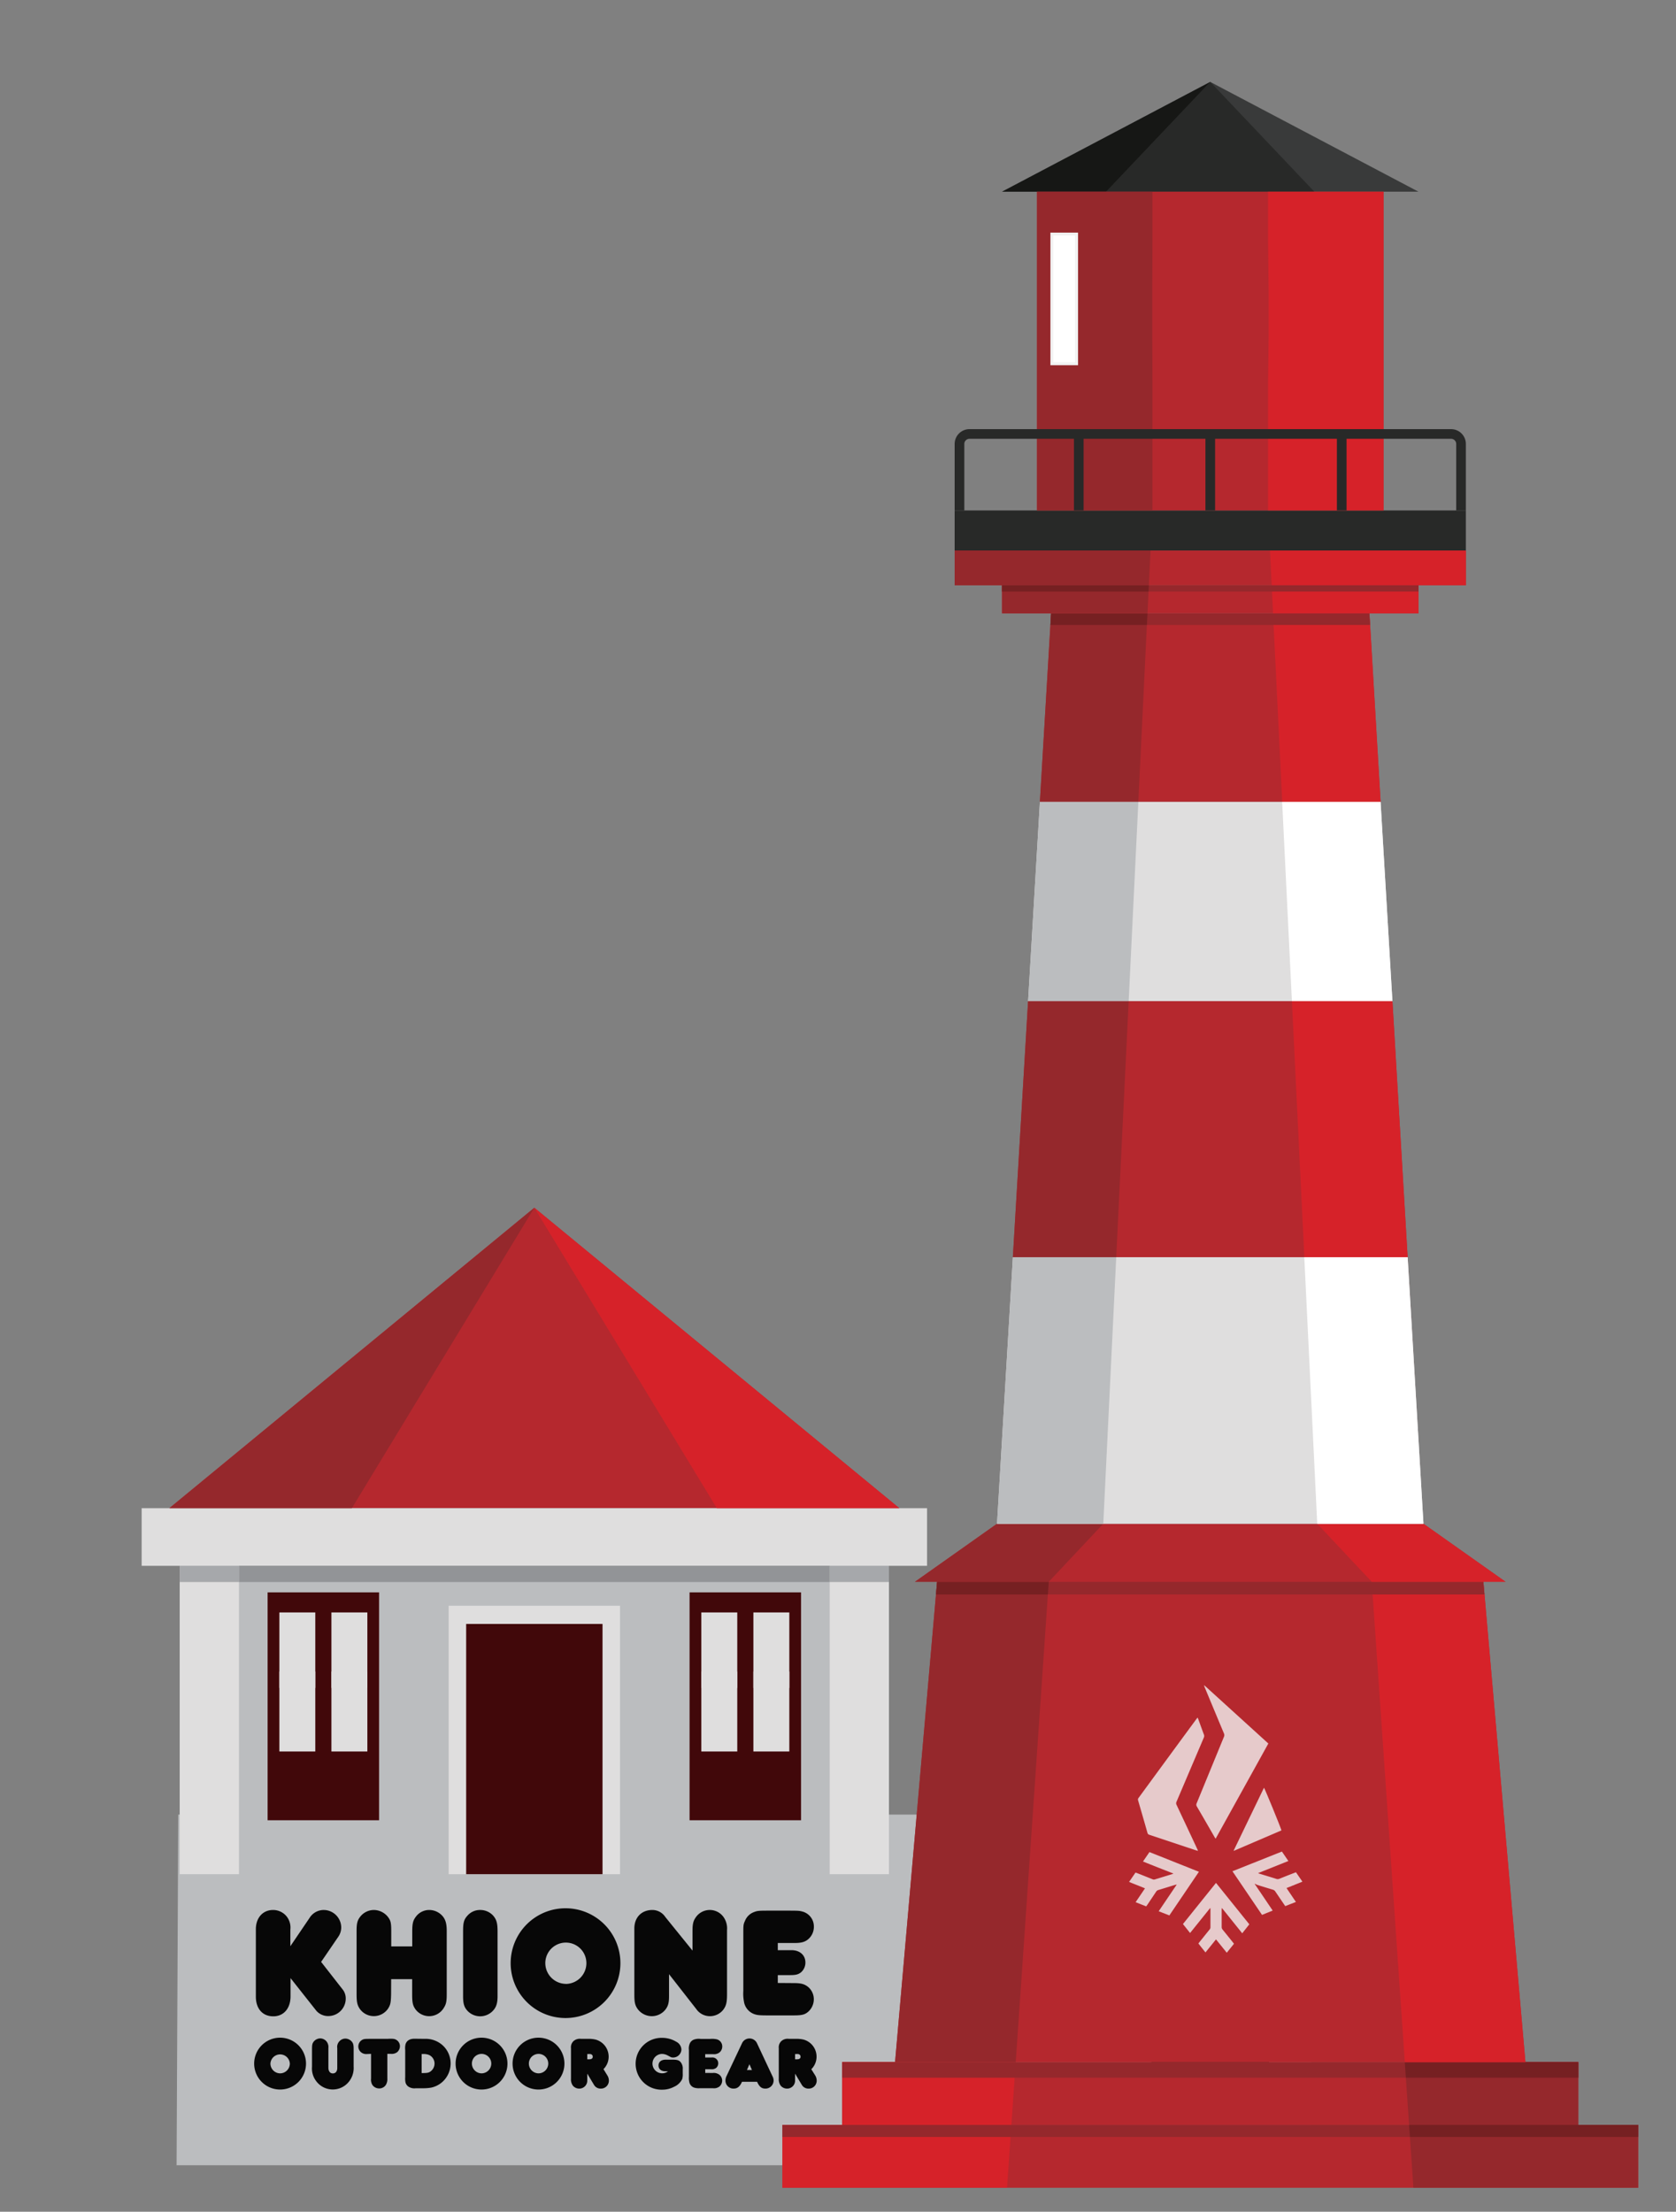<svg height="760" viewBox="0 0 576 760" width="576" xmlns="http://www.w3.org/2000/svg"><rect x="0" y="0" width="576" height="760" fill="#808080" stroke="none"/><path d="m61.26 623.52h188.17 201.67l-.58 120.51h-203.39-186.44z" fill="#bbbdbf" fill-rule="evenodd"/><path d="m183.64 415 125.44 103.25h-125.44-125.44z" fill="#b5282e" fill-rule="evenodd"/><path d="m48.68 518.25h269.92v19.8h-269.92z" fill="#dfdede"/><path d="m61.77 538.05h243.73v87.44h-243.73z" fill="#bbbdbf"/><path d="m285.14 538.05h20.37v105.96h-20.37z" fill="#dfdede"/><path d="m236.99 547.17h38.31v78.31h-38.31z" fill="#41080a"/><path d="m258.92 554.07h12.35v25.96h-12.35z" fill="#dfdede"/><path d="m241.03 554.07h12.35v25.96h-12.35z" fill="#dfdede"/><path d="m91.97 547.17h38.31v78.31h-38.31z" fill="#41080a"/><path d="m113.9 554.07h12.35v25.96h-12.35z" fill="#dfdede"/><path d="m96.01 554.07h12.35v25.96h-12.35z" fill="#dfdede"/><path d="m61.77 538.05h20.36v105.96h-20.36z" fill="#dfdede"/><path d="m154.19 551.77h58.89v92.24h-58.89z" fill="#dfdede"/><path d="m160.21 558.02h46.86v85.99h-46.86z" fill="#41080a"/><path d="m183.64 415 125.44 103.25h-62.72z" fill="#d62229" fill-rule="evenodd"/><path d="m183.64 415-125.44 103.25h62.72z" fill="#95282c" fill-rule="evenodd"/><path d="m285.14 538.05h20.37v5.57h-20.37z" fill="#a6a8ab"/><path d="m61.77 538.05h20.36v5.57h-20.36z" fill="#a6a8ab"/><path d="m82.14 538.05h203v5.57h-203z" fill="#929497"/><path d="m96.01 574.39h12.35v27.46h-12.35z" fill="#dfdede"/><path d="m113.9 574.39h12.35v27.46h-12.35z" fill="#dfdede"/><path d="m241.03 574.39h12.35v27.46h-12.35z" fill="#dfdede"/><path d="m258.92 574.39h12.35v27.46h-12.35z" fill="#dfdede"/><path d="m542.42 708.58h-126.49-126.48v21.59h126.48 126.49z" fill="#b5282e" fill-rule="evenodd"/><path d="m349.07 708.58h-59.62v21.59h58.14z" fill="#d62229" fill-rule="evenodd"/><path d="m542.42 708.58h-59.63l1.48 21.59h58.15z" fill="#95282c" fill-rule="evenodd"/><path d="m563 730.17h-147.07-147.06v21.6h147.06 147.07z" fill="#b5282e" fill-rule="evenodd"/><path d="m347.59 730.17h-78.72v21.6h77.23z" fill="#d62229" fill-rule="evenodd"/><path d="m563 730.17h-78.73l1.49 21.6h77.24z" fill="#95282c" fill-rule="evenodd"/><path d="m268.87 730.17h294.13v4.13h-294.13z" fill="#95282c"/><path d="m484.27 730.17h78.73v4.13h-78.44z" fill="#762022" fill-rule="evenodd"/><path d="m289.45 708.58h252.98v5.36h-252.98z" fill="#95282c"/><path d="m482.79 708.58h59.63v5.36h-59.26z" fill="#762022" fill-rule="evenodd"/><path d="m395.71 639.42h40.44v69.16h-40.44z" fill="#41080a"/><path d="m328.09 175.4h175.69v13.77h-175.69z" fill="#282928"/><g fill-rule="evenodd"><path d="m415.94 65.86h71.53l-71.53-37.71-71.54 37.71z" fill="#393a3a"/><path d="m415.93 708.58h-108.32l14.45-165.04h93.87 93.87l14.45 165.04z" fill="#b5282e"/><path d="m349.08 708.58h-41.47l14.45-165.04h38.37z" fill="#95282c"/><path d="m471.44 543.54h38.36l14.45 165.04h-41.45z" fill="#d62229"/><path d="m321.68 547.89.38-4.35h93.87 93.87l.38 4.35z" fill="#95282c"/><path d="m321.68 547.89.38-4.35h38.37l-.3 4.35z" fill="#762022"/><path d="m415.93 543.54h-101.49l28.21-19.95h73.28 73.28l28.22 19.95z" fill="#b5282e"/><path d="m360.43 543.54h-45.99l28.21-19.95h36.52z" fill="#95282c"/><path d="m452.7 523.59h36.51l28.22 19.95h-45.99z" fill="#d62229"/><path d="m474.47 275.51-3.84-64.75h-109.39l-3.85 64.75zm-126.37 156.49h135.67l5.44 91.63-10.67-179.63h-125.21l-10.68 179.59z" fill="#b5282e"/><path d="m391.22 275.51-1.87 38.64 5-103.39h-33.11l-3.85 64.75zm-43.12 156.49h35.52l4.28-88h-34.57l-10.68 179.59z" fill="#95282c"/><path d="m444 344 4.27 88h35.52l5.44 91.63-10.69-179.63zm-1.45-29.81-1.88-38.64h33.82l-3.84-64.75h-33.14z" fill="#d62229"/><path d="m361 214.75.24-3.99h54.69 54.7l.23 3.99z" fill="#95282c"/><path d="m361 214.75.24-3.99h33.13l-.2 3.99z" fill="#762022"/><path d="m478.54 344-4.07-68.45h-117.08l-4.06 68.45zm10.67 179.63-5.44-91.63h-135.67l-5.45 91.63z" fill="#dfdede"/><path d="m353.33 344 4.06-68.45h33.83l-3.32 68.45zm30.29 88h-35.52l-5.45 91.63h36.52z" fill="#bbbdbf"/><path d="m478.54 344-4.07-68.45h-33.82l3.35 68.45zm-25.84 179.59h36.51l-5.44-91.59h-35.52z" fill="#fff"/><path d="m415.93 210.76h-71.56v-9.65h71.56 71.57v9.65z" fill="#b5282e"/><path d="m394.37 210.76h-50v-9.65h50.46z" fill="#95282c"/><path d="m437.04 201.11h50.46v9.65h-49.99z" fill="#d62229"/><path d="m415.93 201.11h-87.84v-11.94h87.84 87.85v11.94z" fill="#b5282e"/><path d="m394.83 201.11h-66.74v-11.94h67.33z" fill="#95282c"/><path d="m436.46 189.17h67.32v11.94h-66.74z" fill="#d62229"/><path d="m415.94 28.15 35.76 37.71h-35.76-35.77z" fill="#282928"/><path d="m415.94 28.15-35.77 37.71h-35.77z" fill="#161715"/><path d="m475.5 175.4h-119.12v-109.54h119.12z" fill="#b5282e"/><path d="m475.5 65.86h-39.71v16.57l.21 17.57v16l-.21 15.54v43.86h39.71z" fill="#d62229"/><path d="m396.08 65.86h-39.7v109.54h39.7v-43.86l-.08-15.54v-18l.08-15.57z" fill="#95282c"/><path d="m328.09 175.4h3.32v-22.87a1.77 1.77 0 0 1 1.75-1.75h35.93v24.62h3.32v-24.62h41.87v24.62h3.32v-24.62h41.86v24.62h3.32v-24.62h35.93a1.76 1.76 0 0 1 1.75 1.75v22.87h3.32v-22.87a5.09 5.09 0 0 0 -5.07-5.07h-165.55a5.1 5.1 0 0 0 -5.07 5.07z" fill="#282928"/></g><path d="m344.37 201.11h143.13v2.16h-143.13z" fill="#95282c"/><path d="m394.83 201.11h-50.46v2.16h50.36z" fill="#762022" fill-rule="evenodd"/><path class="lighthole" d="m361.5 80.43h8.5v44.57h-8.5z" fill="#fff" stroke="#f2f2f2" stroke-miterlimit="10"/><g fill="#070707"><path d="m106.37 659.06a5.76 5.76 0 0 1 4.9-2.75 6.06 6.06 0 0 1 6 5.93 5.66 5.66 0 0 1 -.91 3.13l-6 8.78 7.33 9.38a4.93 4.93 0 0 1 1.13 3.23 6 6 0 0 1 -5.93 6 5.39 5.39 0 0 1 -4.14-1.78l-8.9-11.26v6.28c0 4.15-2.37 6.85-5.92 6.85-3.72 0-6-2.64-6-6.79v-23.12c0-3.93 2.37-6.63 5.93-6.63a6 6 0 0 1 4.47 2 6.11 6.11 0 0 1 1.46 4.69v5.76z"/><path d="m134.41 685.14c-.06 3-.22 3.72-1 5a5.92 5.92 0 0 1 -9.86 0c-.81-1.3-1-2.32-1-5v-21.66c0-2.53.27-3.61 1.24-4.85a6 6 0 0 1 4.69-2.32 6.25 6.25 0 0 1 4.79 2.32c1 1.3 1.19 2 1.19 5.12v5.07h7.22v-4.91c0-2.85.21-3.93 1.24-5.28a5.69 5.69 0 0 1 4.58-2.32 6.1 6.1 0 0 1 4.74 2.27c.92 1.18 1.29 2.59 1.29 4.9v21.77c0 2.48-.21 3.45-1 4.69a5.87 5.87 0 0 1 -9.75.49c-.92-1.3-1.13-2.32-1.13-5.18v-5.17h-7.22z"/><path d="m171 686c0 2.27-.43 3.67-1.51 4.85a6 6 0 0 1 -8.83.11c-1.14-1.24-1.51-2.48-1.51-5v-22.26c0-3 .27-4.1 1.51-5.45a5.69 5.69 0 0 1 4.36-1.94 6 6 0 0 1 4.42 1.89c1.19 1.35 1.56 2.59 1.56 5.5z"/><path d="m194.41 655.72a18.86 18.86 0 1 1 -18.91 18.65 18.86 18.86 0 0 1 18.91-18.65zm.06 26a7.14 7.14 0 0 0 7.06-7.12 7.06 7.06 0 0 0 -14.12-.05 7.15 7.15 0 0 0 7.06 7.15z"/><path d="m238 663.59c0-2.37.22-3.45 1.08-4.69a5.83 5.83 0 0 1 9.38-.43 6.76 6.76 0 0 1 1.4 4.74v22c0 2.85-.27 4-1.3 5.39a5.81 5.81 0 0 1 -4.56 2.2 5.68 5.68 0 0 1 -4.69-2.43l-9.38-12v7.55c0 2.37-.32 3.45-1.34 4.74a6 6 0 0 1 -4.59 2.14 6.1 6.1 0 0 1 -4.75-2.32c-1-1.35-1.24-2.43-1.24-5.07v-22.74c0-3.82 2.48-6.36 6.2-6.36a5.35 5.35 0 0 1 4.42 2.38l9.37 11.58z"/><path d="m272.75 681.43c2.59 0 3.72.32 5 1.34a5.55 5.55 0 0 1 1.94 4.21 5.78 5.78 0 0 1 -1.94 4.31c-1.18 1-2.21 1.24-4.9 1.24h-9.25c-2.75 0-3.51-.11-4.53-.49a5.46 5.46 0 0 1 -3.4-4.31 14.1 14.1 0 0 1 -.21-3.55v-19.51c0-3 0-3.4.54-4.53a5.28 5.28 0 0 1 2.85-3c1.35-.54 1.62-.6 5.12-.6h7.12c3.39 0 3.71.06 4.52.27a5.3 5.3 0 0 1 4.1 5.18 5.62 5.62 0 0 1 -1.94 4.36c-1.08.92-2.32 1.3-4.53 1.3h-5.93v2.47h4.69c2.91 0 4.8 1.73 4.8 4.26a4.43 4.43 0 0 1 -1.57 3.4c-.91.7-1.77.91-3.66.91h-4.26v2.7z"/><path d="m96.28 700.19a8.91 8.91 0 1 1 -8.93 8.8 8.91 8.91 0 0 1 8.93-8.8zm0 12.26a3.37 3.37 0 0 0 3.33-3.36 3.34 3.34 0 0 0 -6.67 0 3.37 3.37 0 0 0 3.37 3.36z"/><path d="m112.86 710.47c0 1.22.56 2 1.52 2s1.53-.72 1.53-1.89v-6.77a2.8 2.8 0 0 1 .61-2.24 2.83 2.83 0 0 1 2.17-1.07 3 3 0 0 1 2.18 1c.54.64.67 1.15.67 2.68v6a7.46 7.46 0 0 1 -1.79 5.32 7.08 7.08 0 0 1 -11.14-.46 7.11 7.11 0 0 1 -1.38-4.86v-6c0-1.61.11-2 .59-2.65a3 3 0 0 1 2.21-1.1 2.92 2.92 0 0 1 2.06.9 3.06 3.06 0 0 1 .77 2.41z"/><path d="m126.05 705.81a2.73 2.73 0 0 1 -2.11-.74 2.6 2.6 0 0 1 .66-4.2c.58-.25.81-.28 3-.28h5.65a11.39 11.39 0 0 1 1.91 0 2.55 2.55 0 0 1 2.29 2.55 2.81 2.81 0 0 1 -.92 2 3.08 3.08 0 0 1 -2.16.61h-1.25v8.45a3.76 3.76 0 0 1 -.48 2.16 2.66 2.66 0 0 1 -2.32 1.27 2.83 2.83 0 0 1 -2.32-1.17 3.49 3.49 0 0 1 -.48-2.21v-8.5z"/><path d="m145.91 700.59a8.73 8.73 0 0 1 6.16 2.17 8.43 8.43 0 0 1 2.8 6.31 8.55 8.55 0 0 1 -2.73 6.23 8.41 8.41 0 0 1 -4 2.06 16.67 16.67 0 0 1 -2.88.21h-2.36a3.72 3.72 0 0 1 -2.37-.46 2.49 2.49 0 0 1 -1.17-1.53 7.06 7.06 0 0 1 -.1-1.83v-9.34a5.93 5.93 0 0 1 .12-2c.41-1.22 1.45-1.86 3.08-1.86zm-1 11.76c1.94 0 2.4-.1 3.06-.56a3.4 3.4 0 0 0 1.37-2.7 3.26 3.26 0 0 0 -1.8-2.92 4.69 4.69 0 0 0 -2.17-.36h-.46z"/><path d="m165.51 700.19a8.91 8.91 0 1 1 -8.93 8.8 8.9 8.9 0 0 1 8.93-8.8zm0 12.26a3.37 3.37 0 0 0 3.33-3.36 3.33 3.33 0 0 0 -6.66 0 3.37 3.37 0 0 0 3.36 3.36z"/><path d="m185.09 700.19a8.91 8.91 0 1 1 -8.93 8.8 8.9 8.9 0 0 1 8.93-8.8zm0 12.26a3.37 3.37 0 0 0 3.33-3.36 3.33 3.33 0 0 0 -6.66 0 3.37 3.37 0 0 0 3.36 3.36z"/><path d="m208.72 713.14a3.43 3.43 0 0 1 .54 1.81 2.73 2.73 0 0 1 -2.8 2.74 2.6 2.6 0 0 1 -2.32-1.29l-2.31-3.85v2.32a2.74 2.74 0 0 1 -2.75 2.82 2.86 2.86 0 0 1 -2.19-1 3.69 3.69 0 0 1 -.66-2.4v-10.47a2.93 2.93 0 0 1 .91-2.49 3.27 3.27 0 0 1 2.55-.74h2.31a10.16 10.16 0 0 1 2.72.26 6.08 6.08 0 0 1 4.46 5.85 6 6 0 0 1 -1.78 4.3zm-6.89-5.52h.61c.84 0 1.27-.28 1.27-.89s-.46-1-1.3-.92a4.62 4.62 0 0 1 -.58 0z"/><path d="m228.71 711.74c-1.5 0-2.39-.76-2.39-2s.94-2.06 2.72-2h1.84c2 0 2.49.21 3.05.87a3.46 3.46 0 0 1 .71 2.47v1.45a5.67 5.67 0 0 1 -.18 1.86 5.51 5.51 0 0 1 -2.8 2.67 8.63 8.63 0 0 1 -4 1 8.91 8.91 0 1 1 0-17.81 9.3 9.3 0 0 1 4.76 1.34 3.15 3.15 0 0 1 1.76 2.63 2.85 2.85 0 0 1 -2.85 2.79 2.16 2.16 0 0 1 -.74-.12l-1.25-.66a4.4 4.4 0 0 0 -1.78-.46 3.33 3.33 0 1 0 2 6z"/><path d="m244.93 712.32a3.16 3.16 0 0 1 2.34.64 2.61 2.61 0 0 1 .92 2 2.71 2.71 0 0 1 -.92 2 3.07 3.07 0 0 1 -2.31.59h-4.35a5.4 5.4 0 0 1 -2.14-.23 2.56 2.56 0 0 1 -1.6-2 6.19 6.19 0 0 1 -.11-1.68v-9.21a4.28 4.28 0 0 1 .26-2.14 2.54 2.54 0 0 1 1.35-1.4 5 5 0 0 1 2.41-.28h3.36a7.23 7.23 0 0 1 2.14.13 2.5 2.5 0 0 1 1.94 2.44 2.66 2.66 0 0 1 -.92 2.06 3 3 0 0 1 -2.14.62h-2.8v1.14h2.22a2 2 0 0 1 2.26 2 2.08 2.08 0 0 1 -.74 1.6 2.48 2.48 0 0 1 -1.73.43h-2v1.27z"/><path d="m252.09 717.69a2.75 2.75 0 0 1 -2.77-2.8 3.44 3.44 0 0 1 .35-1.47l5.33-11.28a2.81 2.81 0 0 1 2.57-1.68 2.84 2.84 0 0 1 2.62 1.71l5.35 11.4a2.92 2.92 0 0 1 .33 1.35 2.8 2.8 0 0 1 -2.83 2.77c-1.29 0-2.06-.61-2.85-2.34h-5.19c-.72 1.65-1.56 2.34-2.91 2.34zm6.34-6.38-.87-2-.86 2z"/><path d="m280.15 713.14a3.51 3.51 0 0 1 .53 1.81 2.73 2.73 0 0 1 -2.8 2.74 2.61 2.61 0 0 1 -2.32-1.29l-2.31-3.85v2.32a2.74 2.74 0 0 1 -2.75 2.82 2.86 2.86 0 0 1 -2.19-1 3.69 3.69 0 0 1 -.66-2.4v-10.47a2.91 2.91 0 0 1 .92-2.49 3.23 3.23 0 0 1 2.54-.74h2.34a10.2 10.2 0 0 1 2.73.26 6.07 6.07 0 0 1 4.45 5.85 6 6 0 0 1 -1.81 4.33zm-6.9-5.52h.61c.84 0 1.27-.28 1.27-.89s-.46-1-1.3-.92a4.7 4.7 0 0 1 -.58 0z"/></g><g fill="#f2f2f2" opacity=".8"><path d="m417.77 631.83c-.18-.28-.29-.45-.39-.62q-3-5.24-6.05-10.46a1.1 1.1 0 0 1 -.08-1.07q4.69-11.43 9.38-22.85a1.42 1.42 0 0 0 0-1.21c-2.22-5.28-4.41-10.56-6.61-15.84a1.82 1.82 0 0 1 -.18-.72l22.06 20.05c-6.03 10.89-12.05 21.76-18.13 32.72z"/><path d="m411.61 590.21.25.63c.62 1.71 1.23 3.43 1.87 5.13a1.32 1.32 0 0 1 0 1.1q-4.69 11-9.37 22a1.24 1.24 0 0 0 0 1.14q3.56 7.54 7.08 15.1c.09.2.17.4.29.69-.38-.11-.67-.19-1-.29l-15.7-5.23a.89.89 0 0 1 -.68-.68c-1.05-3.71-2.13-7.42-3.21-11.13a.88.88 0 0 1 .14-.85q10-13.67 20.06-27.35z"/><path d="m431.18 647.32c2.11 3.11 4.14 6.12 6.21 9.19l-3.66 1.49-10.17-15 17-6.77 2.22 3.25-10.42 4.17c.34.12.54.21.75.27 1.82.56 3.64 1.1 5.45 1.68a1.52 1.52 0 0 0 1.11 0c1.68-.69 3.37-1.35 5.06-2l.66-.25 2.22 3.23-5.46 2.2 3.22 4.77-3.66 1.43-.4-.58c-1-1.47-2-2.94-3-4.42a1.48 1.48 0 0 0 -.85-.64c-1.88-.56-3.75-1.14-5.62-1.72-.18-.2-.36-.23-.66-.3z"/><path d="m392.82 639.65 2.22-3.24 17 6.77-10.16 15-3.67-1.43 6.2-9.17a3.83 3.83 0 0 0 -.51.09c-1.94.59-3.87 1.2-5.8 1.78a1.31 1.31 0 0 0 -.76.56q-1.5 2.25-3 4.48c-.12.18-.26.36-.41.58l-3.65-1.43 3.22-4.76c-1.8-.78-3.62-1.43-5.46-2.22l2.21-3.21.57.2 5.24 2.09a1.11 1.11 0 0 0 .82.08c2-.63 4-1.23 6-1.85l.41-.17c-3.59-1.42-7.02-2.74-10.47-4.15z"/><path d="m417.91 666.41-3.62 4.49-2.43-3.06c.13-.18.24-.34.37-.5 1.15-1.43 2.3-2.87 3.46-4.3a1.15 1.15 0 0 0 .31-.77c0-2.06 0-4.13 0-6.19a3.31 3.31 0 0 0 -.07-.47l-6.93 8.61-2.45-3.08 11.36-14.14 11.45 14.23-2.44 3.09-7-8.72c0 .27-.06.42-.06.57v6a1.33 1.33 0 0 0 .33.89c1.16 1.42 2.31 2.86 3.46 4.29l.44.57-2.48 3.08z"/><path d="m424 635.86 10.4-21.56c.32.4 5.64 13.35 6 14.66l-16.4 7.04z"/></g></svg>